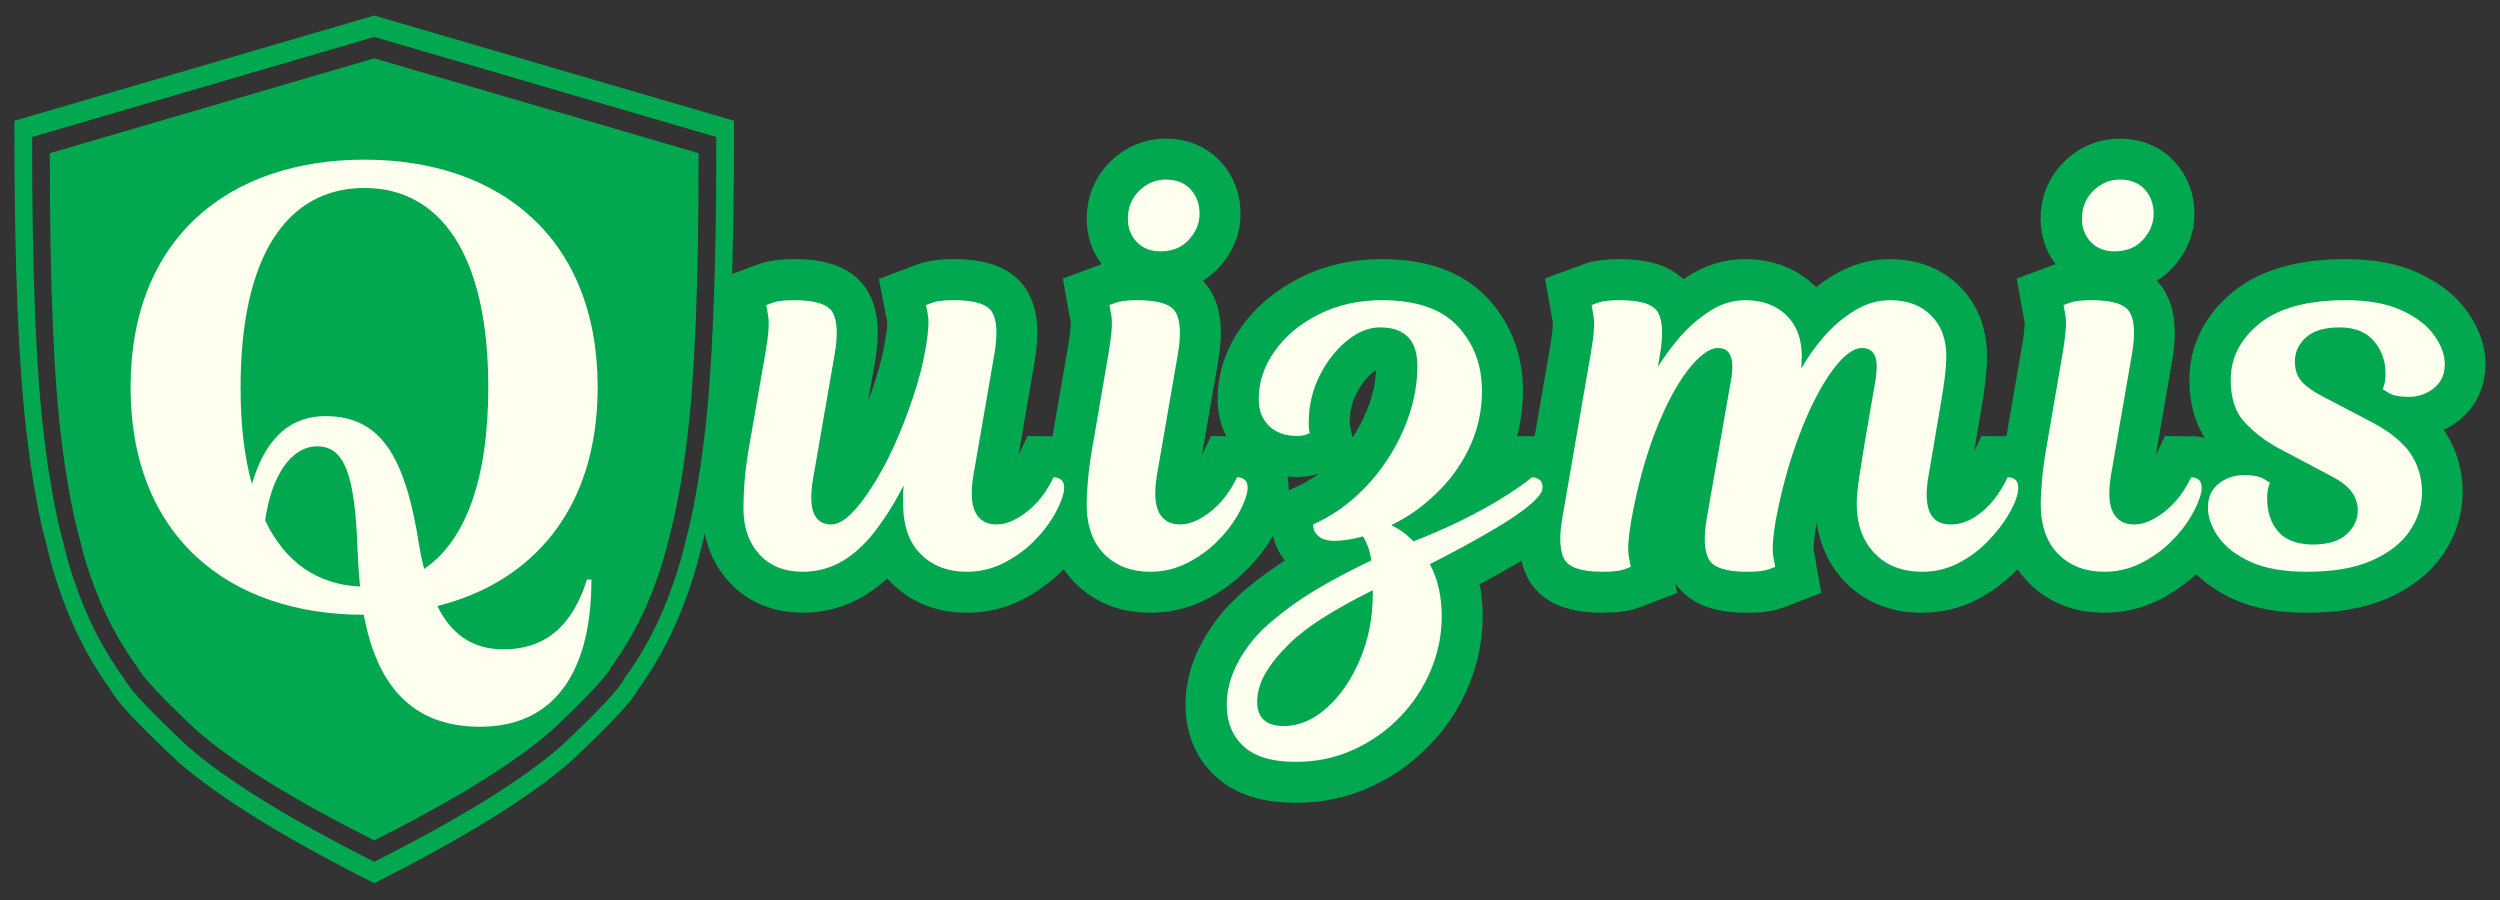 <svg xmlns="http://www.w3.org/2000/svg" xmlns:xlink="http://www.w3.org/1999/xlink" width="500" zoomAndPan="magnify" viewBox="0 0 375 135" height="180" preserveAspectRatio="xMidYMid meet" version="1.0"><rect x="0" y="0" width="375" height="135" fill="#333333" stroke="none"/><defs><g/><clipPath id="ad157cdc1c"><path d="M 41 0 L 373.621 0 L 373.621 134.008 L 41 134.008 Z M 41 0 " clip-rule="nonzero"/></clipPath><clipPath id="232fe297fd"><path d="M 2.125 2.332 L 110.492 2.332 L 110.492 132.832 L 2.125 132.832 Z M 2.125 2.332 " clip-rule="nonzero"/></clipPath></defs><g clip-path="url(#ad157cdc1c)"><path stroke-linecap="butt" transform="matrix(1.012, 0, 0, 1.012, 113.144, 18.958)" fill="none" stroke-linejoin="miter" d="M 22.044 55.942 C 22.044 55.559 22.044 55.147 22.044 54.703 C 22.044 54.243 22.071 53.746 22.125 53.209 C 20.945 55.513 19.74 57.501 18.509 59.164 C 16.846 61.468 15.082 63.185 13.222 64.312 C 11.378 65.435 9.359 65.999 7.171 65.999 C 4.485 65.999 2.351 65.142 0.765 63.424 C -0.817 61.711 -1.612 59.457 -1.612 56.667 C -1.612 55.162 -1.539 53.661 -1.396 52.167 C -1.265 50.662 -1.014 48.86 -0.648 46.764 L 1.691 33.404 C 2.123 30.888 2.239 29.109 2.042 28.059 C 1.861 27.009 1.768 26.488 1.768 26.488 C 1.768 26.488 2.089 26.369 2.733 26.133 C 3.374 25.886 4.447 25.759 5.952 25.759 C 9.07 25.759 10.965 26.376 11.632 27.607 C 12.3 28.838 12.393 30.88 11.906 33.736 L 8.684 52.325 C 8.317 54.629 8.371 56.32 8.842 57.393 C 9.328 58.469 10.166 59.006 11.358 59.006 C 12.261 59.006 13.222 58.508 14.245 57.512 C 15.268 56.517 16.29 55.212 17.309 53.603 C 18.49 51.835 19.617 49.771 20.69 47.413 C 21.763 45.055 22.727 42.585 23.577 40.007 C 24.441 37.425 25.058 34.955 25.425 32.597 C 25.803 30.398 25.896 28.831 25.699 27.901 C 25.518 26.959 25.425 26.488 25.425 26.488 C 25.425 26.488 25.745 26.369 26.386 26.133 C 27.042 25.886 28.119 25.759 29.608 25.759 C 32.727 25.759 34.622 26.376 35.289 27.607 C 35.957 28.838 36.049 30.88 35.563 33.736 L 32.441 51.913 C 32.059 54.336 32.179 56.123 32.792 57.277 C 33.41 58.431 34.444 59.006 35.899 59.006 C 37.284 59.006 38.786 58.377 40.399 57.119 C 42.008 55.849 43.324 54.139 44.347 51.99 C 44.883 51.99 45.296 52.156 45.585 52.484 C 45.886 52.796 45.983 53.333 45.879 54.093 C 45.655 55.166 45.157 56.378 44.385 57.728 C 43.613 59.064 42.579 60.36 41.282 61.618 C 39.997 62.876 38.523 63.922 36.86 64.764 C 35.197 65.586 33.402 65.999 31.476 65.999 C 28.686 65.999 26.413 65.13 24.657 63.386 C 22.917 61.645 22.044 59.164 22.044 55.942 Z M 49.973 48.296 L 52.547 33.404 C 52.98 30.838 53.095 29.043 52.902 28.02 C 52.717 26.998 52.625 26.488 52.625 26.488 C 52.625 26.488 52.945 26.369 53.589 26.133 C 54.23 25.886 55.303 25.759 56.812 25.759 C 59.93 25.759 61.821 26.376 62.489 27.607 C 63.156 28.838 63.249 30.88 62.763 33.736 L 59.621 51.913 C 59.255 54.336 59.378 56.123 59.996 57.277 C 60.609 58.431 61.644 59.006 63.098 59.006 C 64.488 59.006 65.985 58.377 67.598 57.119 C 69.208 55.849 70.527 54.139 71.546 51.99 C 72.083 51.99 72.496 52.156 72.785 52.484 C 73.086 52.796 73.179 53.333 73.059 54.093 C 72.851 55.166 72.353 56.378 71.566 57.728 C 70.794 59.064 69.767 60.36 68.482 61.618 C 67.197 62.876 65.727 63.922 64.059 64.764 C 62.396 65.586 60.598 65.999 58.657 65.999 C 55.866 65.999 53.601 65.13 51.86 63.386 C 50.116 61.645 49.248 59.164 49.248 55.942 C 49.248 55.143 49.298 54.074 49.402 52.738 C 49.506 51.388 49.699 49.91 49.973 48.296 Z M 55.357 13.695 C 55.357 12.032 55.92 10.65 57.047 9.55 C 58.174 8.45 59.49 7.898 60.995 7.898 C 62.554 7.898 63.774 8.385 64.65 9.353 C 65.541 10.31 65.985 11.515 65.985 12.969 C 65.985 14.359 65.464 15.628 64.414 16.782 C 63.369 17.932 61.96 18.511 60.189 18.511 C 58.749 18.511 57.584 18.06 56.692 17.153 C 55.801 16.238 55.357 15.084 55.357 13.695 Z M 107.846 39.2 C 107.846 42.319 107.17 45.232 105.82 47.941 C 104.484 50.643 102.663 53.012 100.359 55.054 C 98.526 56.721 96.534 58.06 94.385 59.083 C 94.817 59.295 95.303 59.577 95.84 59.928 C 96.376 60.268 96.99 60.793 97.684 61.499 C 100.058 60.584 102.397 59.561 104.701 58.435 C 107.004 57.308 109.081 56.169 110.929 55.015 C 112.789 53.865 114.225 52.854 115.232 51.99 C 115.769 51.99 116.182 52.156 116.471 52.484 C 116.772 52.796 116.869 53.256 116.764 53.858 C 116.606 54.552 115.722 55.513 114.113 56.744 C 112.724 57.821 110.779 59.071 108.278 60.499 C 105.789 61.912 103.064 63.374 100.104 64.879 C 101.281 67.079 101.872 69.653 101.872 72.602 C 101.872 75.338 101.335 77.993 100.259 80.559 C 99.197 83.141 97.684 85.445 95.72 87.475 C 93.767 89.52 91.475 91.145 88.843 92.349 C 86.211 93.569 83.344 94.174 80.237 94.174 C 76.741 94.174 74.159 93.41 72.496 91.878 C 70.832 90.346 70.003 88.293 70.003 85.727 C 70.003 83.527 70.608 81.339 71.828 79.166 C 73.032 76.99 74.626 75.072 76.602 73.408 C 78.543 71.745 80.689 70.197 83.047 68.769 C 85.405 67.357 88.195 65.867 91.417 64.312 C 91.313 63.444 91.135 62.718 90.888 62.128 C 90.653 61.541 90.422 61.09 90.202 60.773 C 88.6 61.205 87.18 61.422 85.937 61.422 C 84.926 61.422 84.154 61.194 83.618 60.735 C 83.081 60.275 82.811 59.7 82.811 59.006 C 85.706 57.709 88.318 55.83 90.653 53.367 C 92.984 50.905 94.829 48.1 96.191 44.958 C 97.569 41.813 98.256 38.664 98.256 35.507 C 98.256 31.694 96.403 29.788 92.695 29.788 C 91.097 29.788 89.491 30.428 87.882 31.714 C 86.269 32.999 84.914 34.712 83.815 36.862 C 82.715 39.011 82.163 41.373 82.163 43.955 C 82.163 44.437 82.19 44.819 82.244 45.093 C 82.294 45.356 82.321 45.487 82.321 45.487 C 82.321 45.487 82.144 45.553 81.789 45.684 C 81.449 45.815 80.986 45.881 80.395 45.881 C 78.678 45.881 77.312 45.383 76.289 44.387 C 75.266 43.391 74.757 42.06 74.757 40.397 C 74.757 37.884 75.548 35.511 77.134 33.284 C 78.72 31.057 80.893 29.251 83.656 27.862 C 86.42 26.461 89.545 25.759 93.03 25.759 C 98.124 25.759 101.864 27.052 104.249 29.63 C 106.646 32.2 107.846 35.387 107.846 39.2 Z M 78.45 88.853 C 80.716 88.853 82.85 87.953 84.857 86.159 C 86.871 84.364 88.511 81.976 89.769 78.989 C 91.024 76.013 91.653 72.787 91.653 69.302 L 91.653 68.731 C 85.81 71.625 81.711 74.257 79.353 76.631 C 77.794 78.124 76.602 79.575 75.78 80.992 C 74.938 82.419 74.522 83.836 74.522 85.237 C 74.522 87.645 75.83 88.853 78.45 88.853 Z M 177.28 59.006 C 178.89 59.006 180.441 58.377 181.934 57.119 C 183.443 55.849 184.705 54.139 185.728 51.99 C 186.264 51.99 186.677 52.156 186.967 52.484 C 187.268 52.796 187.364 53.333 187.26 54.093 C 187.102 55.116 186.619 56.293 185.805 57.628 C 185.006 58.967 183.972 60.283 182.702 61.58 C 181.444 62.861 179.997 63.922 178.361 64.764 C 176.736 65.586 174.98 65.999 173.093 65.999 C 170.094 65.999 167.725 65.076 165.981 63.228 C 164.24 61.371 163.368 58.94 163.368 55.942 C 163.368 54.865 163.511 53.418 163.8 51.596 C 164.101 49.778 164.356 48.165 164.568 46.764 L 166.1 37.904 C 166.413 36.028 166.393 34.72 166.038 33.971 C 165.699 33.215 165.078 32.833 164.174 32.833 C 163.152 32.833 162.033 33.508 160.813 34.859 C 159.609 36.194 158.405 38.046 157.197 40.416 C 155.993 42.774 154.882 45.499 153.859 48.59 C 152.836 51.669 152.006 54.927 151.362 58.357 C 150.945 60.874 150.826 62.653 151.011 63.702 C 151.192 64.748 151.285 65.273 151.285 65.273 C 151.285 65.273 150.964 65.397 150.32 65.647 C 149.679 65.883 148.606 65.999 147.098 65.999 C 143.995 65.999 142.104 65.37 141.421 64.115 C 140.753 62.842 140.66 60.812 141.147 58.022 L 144.682 37.904 C 145.338 34.523 144.72 32.833 142.837 32.833 C 141.552 32.833 140.066 33.921 138.376 36.094 C 136.685 38.27 135.088 41.277 133.583 45.113 C 132.074 48.953 130.87 53.367 129.967 58.357 C 129.534 60.874 129.411 62.653 129.592 63.702 C 129.789 64.748 129.886 65.273 129.886 65.273 C 129.886 65.273 129.561 65.397 128.905 65.647 C 128.265 65.883 127.196 65.999 125.702 65.999 C 122.584 65.999 120.693 65.37 120.025 64.115 C 119.354 62.842 119.265 60.812 119.747 58.022 L 124.012 33.404 C 124.433 30.888 124.548 29.109 124.367 28.059 C 124.182 27.009 124.089 26.488 124.089 26.488 C 124.089 26.488 124.413 26.369 125.054 26.133 C 125.694 25.886 126.771 25.759 128.276 25.759 C 131.379 25.759 133.266 26.376 133.934 27.607 C 134.617 28.838 134.713 30.88 134.231 33.736 L 133.895 35.661 C 134.814 34.156 135.925 32.655 137.237 31.162 C 138.557 29.657 140.039 28.379 141.675 27.333 C 143.316 26.284 145.044 25.759 146.862 25.759 C 149.378 25.759 151.401 26.5 152.936 27.982 C 154.469 29.448 155.233 31.497 155.233 34.129 C 155.233 34.392 155.221 34.674 155.194 34.975 C 155.167 35.276 155.156 35.584 155.156 35.897 C 156.008 34.342 157.101 32.786 158.436 31.243 C 159.787 29.684 161.303 28.379 162.994 27.333 C 164.684 26.284 166.471 25.759 168.358 25.759 C 170.874 25.759 172.877 26.511 174.37 28.02 C 175.879 29.514 176.632 31.524 176.632 34.052 C 176.632 34.901 176.566 35.893 176.435 37.02 C 176.304 38.147 176.134 39.332 175.922 40.574 L 173.977 51.913 C 173.178 56.64 174.278 59.006 177.28 59.006 Z M 191.359 48.296 L 193.933 33.404 C 194.365 30.838 194.485 29.043 194.288 28.02 C 194.106 26.998 194.014 26.488 194.014 26.488 C 194.014 26.488 194.334 26.369 194.975 26.133 C 195.619 25.886 196.692 25.759 198.197 25.759 C 201.315 25.759 203.21 26.376 203.878 27.607 C 204.545 28.838 204.634 30.88 204.152 33.736 L 201.007 51.913 C 200.64 54.336 200.767 56.123 201.381 57.277 C 201.998 58.431 203.033 59.006 204.484 59.006 C 205.873 59.006 207.374 58.377 208.983 57.119 C 210.597 55.849 211.913 54.139 212.935 51.99 C 213.472 51.99 213.885 52.156 214.17 52.484 C 214.475 52.796 214.564 53.333 214.448 54.093 C 214.236 55.166 213.738 56.378 212.955 57.728 C 212.183 59.064 211.152 60.36 209.867 61.618 C 208.586 62.876 207.112 63.922 205.448 64.764 C 203.785 65.586 201.983 65.999 200.046 65.999 C 197.255 65.999 194.99 65.13 193.246 63.386 C 191.505 61.645 190.633 59.164 190.633 55.942 C 190.633 55.143 190.687 54.074 190.791 52.738 C 190.895 51.388 191.085 49.91 191.359 48.296 Z M 196.742 13.695 C 196.742 12.032 197.306 10.65 198.432 9.55 C 199.559 8.45 200.875 7.898 202.384 7.898 C 203.943 7.898 205.159 8.385 206.039 9.353 C 206.927 10.31 207.374 11.515 207.374 12.969 C 207.374 14.359 206.849 15.628 205.804 16.782 C 204.754 17.932 203.345 18.511 201.578 18.511 C 200.138 18.511 198.969 18.06 198.081 17.153 C 197.19 16.238 196.742 15.084 196.742 13.695 Z M 232.235 39.926 L 239.17 43.542 C 242.118 45.047 244.183 46.66 245.36 48.374 C 246.541 50.091 247.128 52.024 247.128 54.17 C 247.128 56.266 246.514 58.215 245.283 60.009 C 244.052 61.804 242.184 63.251 239.683 64.351 C 237.194 65.451 233.991 65.999 230.074 65.999 C 226.643 65.999 223.853 65.501 221.703 64.505 C 219.554 63.509 217.972 62.278 216.949 60.812 C 215.926 59.334 215.417 57.898 215.417 56.509 C 215.417 54.95 215.953 53.757 217.026 52.935 C 218.103 52.094 219.338 51.677 220.742 51.677 C 222.128 51.677 223.12 51.866 223.706 52.244 C 224.297 52.611 224.594 52.796 224.594 52.796 C 224.594 52.796 224.528 53.001 224.397 53.406 C 224.266 53.811 224.2 54.386 224.2 55.135 C 224.2 57.126 224.737 58.751 225.81 60.009 C 226.882 61.263 228.573 61.919 230.881 61.973 C 233.184 61.973 234.886 61.468 235.986 60.461 C 237.09 59.438 237.638 58.253 237.638 56.902 C 237.638 55.934 237.345 55.035 236.754 54.213 C 236.164 53.371 235.145 52.58 233.69 51.835 L 225.81 47.648 C 223.872 46.575 222.213 45.302 220.839 43.835 C 219.477 42.357 218.797 40.273 218.797 37.587 C 218.797 34.315 220.218 31.524 223.058 29.217 C 225.902 26.913 230.17 25.759 235.87 25.759 C 239.197 25.759 241.941 26.257 244.102 27.252 C 246.279 28.248 247.888 29.487 248.938 30.969 C 249.984 32.435 250.508 33.863 250.508 35.249 C 250.508 36.757 249.972 37.942 248.895 38.807 C 247.822 39.66 246.591 40.084 245.202 40.084 C 243.855 40.084 242.871 39.899 242.257 39.532 C 241.64 39.154 241.331 38.965 241.331 38.965 C 241.331 38.965 241.397 38.749 241.528 38.317 C 241.675 37.884 241.744 37.321 241.744 36.626 C 241.744 34.751 241.161 33.149 239.996 31.81 C 238.842 30.463 237.14 29.788 234.886 29.788 C 232.687 29.788 231.035 30.286 229.935 31.281 C 228.851 32.265 228.306 33.454 228.306 34.859 C 228.306 36.036 228.627 37.004 229.267 37.765 C 229.912 38.513 230.9 39.231 232.235 39.926 Z M 232.235 39.926 " stroke="#02a850" stroke-width="12.173" stroke-opacity="1" stroke-miterlimit="4"/></g><g fill="#fffff0" fill-opacity="1"><g transform="translate(113.144, 85.763)"><g><path d="M 22.328 -10.188 C 22.328 -10.562 22.328 -10.977 22.328 -11.438 C 22.328 -11.906 22.352 -12.41 22.406 -12.953 C 21.207 -10.617 19.984 -8.609 18.734 -6.922 C 17.055 -4.586 15.281 -2.848 13.406 -1.703 C 11.531 -0.566 9.477 0 7.25 0 C 4.531 0 2.367 -0.867 0.766 -2.609 C -0.828 -4.348 -1.625 -6.629 -1.625 -9.453 C -1.625 -10.973 -1.555 -12.492 -1.422 -14.016 C -1.285 -15.535 -1.031 -17.352 -0.656 -19.469 L 1.703 -33 C 2.141 -35.551 2.266 -37.352 2.078 -38.406 C 1.891 -39.469 1.797 -40 1.797 -40 C 1.797 -40 2.117 -40.117 2.766 -40.359 C 3.422 -40.609 4.508 -40.734 6.031 -40.734 C 9.176 -40.734 11.086 -40.109 11.766 -38.859 C 12.453 -37.609 12.551 -35.547 12.062 -32.672 L 8.797 -13.844 C 8.422 -11.508 8.473 -9.801 8.953 -8.719 C 9.441 -7.633 10.285 -7.094 11.484 -7.094 C 12.41 -7.094 13.391 -7.594 14.422 -8.594 C 15.453 -9.602 16.484 -10.922 17.516 -12.547 C 18.711 -14.336 19.852 -16.426 20.938 -18.812 C 22.02 -21.207 22.992 -23.707 23.859 -26.312 C 24.734 -28.914 25.363 -31.414 25.75 -33.812 C 26.125 -36.039 26.219 -37.629 26.031 -38.578 C 25.844 -39.523 25.75 -40 25.75 -40 C 25.75 -40 26.07 -40.117 26.719 -40.359 C 27.375 -40.609 28.461 -40.734 29.984 -40.734 C 33.129 -40.734 35.039 -40.109 35.719 -38.859 C 36.406 -37.609 36.504 -35.547 36.016 -32.672 L 32.828 -14.25 C 32.453 -11.812 32.578 -10.008 33.203 -8.844 C 33.828 -7.676 34.867 -7.094 36.328 -7.094 C 37.742 -7.094 39.266 -7.727 40.891 -9 C 42.523 -10.281 43.859 -12.004 44.891 -14.172 C 45.43 -14.172 45.848 -14.008 46.141 -13.688 C 46.441 -13.363 46.539 -12.82 46.438 -12.062 C 46.219 -10.969 45.711 -9.742 44.922 -8.391 C 44.141 -7.035 43.098 -5.719 41.797 -4.438 C 40.492 -3.164 39 -2.109 37.312 -1.266 C 35.625 -0.422 33.805 0 31.859 0 C 29.035 0 26.738 -0.879 24.969 -2.641 C 23.207 -4.41 22.328 -6.926 22.328 -10.188 Z M 22.328 -10.188 "/></g></g></g><g fill="#fffff0" fill-opacity="1"><g transform="translate(164.621, 85.763)"><g><path d="M -0.891 -17.922 L 1.703 -33 C 2.141 -35.602 2.266 -37.422 2.078 -38.453 C 1.891 -39.484 1.797 -40 1.797 -40 C 1.797 -40 2.117 -40.117 2.766 -40.359 C 3.422 -40.609 4.508 -40.734 6.031 -40.734 C 9.176 -40.734 11.086 -40.109 11.766 -38.859 C 12.453 -37.609 12.551 -35.547 12.062 -32.672 L 8.875 -14.25 C 8.5 -11.812 8.625 -10.008 9.25 -8.844 C 9.875 -7.676 10.922 -7.094 12.391 -7.094 C 13.797 -7.094 15.312 -7.727 16.938 -9 C 18.57 -10.281 19.906 -12.004 20.938 -14.172 C 21.477 -14.172 21.895 -14.008 22.188 -13.688 C 22.488 -13.363 22.586 -12.82 22.484 -12.062 C 22.266 -10.969 21.758 -9.742 20.969 -8.391 C 20.188 -7.035 19.145 -5.719 17.844 -4.438 C 16.539 -3.164 15.047 -2.109 13.359 -1.266 C 11.672 -0.422 9.852 0 7.906 0 C 5.082 0 2.785 -0.879 1.016 -2.641 C -0.742 -4.41 -1.625 -6.926 -1.625 -10.188 C -1.625 -11 -1.566 -12.082 -1.453 -13.438 C -1.348 -14.801 -1.16 -16.297 -0.891 -17.922 Z M 4.562 -52.953 C 4.562 -54.641 5.129 -56.039 6.266 -57.156 C 7.41 -58.27 8.742 -58.828 10.266 -58.828 C 11.836 -58.828 13.07 -58.336 13.969 -57.359 C 14.863 -56.379 15.312 -55.156 15.312 -53.688 C 15.312 -52.27 14.781 -50.977 13.719 -49.812 C 12.664 -48.645 11.242 -48.062 9.453 -48.062 C 7.984 -48.062 6.801 -48.523 5.906 -49.453 C 5.008 -50.379 4.562 -51.547 4.562 -52.953 Z M 4.562 -52.953 "/></g></g></g><g fill="#fffff0" fill-opacity="1"><g transform="translate(192.153, 85.763)"><g><path d="M 30.141 -27.125 C 30.141 -23.977 29.457 -21.031 28.094 -18.281 C 26.738 -15.539 24.895 -13.141 22.562 -11.078 C 20.719 -9.391 18.707 -8.031 16.531 -7 C 16.969 -6.789 17.457 -6.508 18 -6.156 C 18.539 -5.801 19.164 -5.27 19.875 -4.562 C 22.27 -5.488 24.633 -6.52 26.969 -7.656 C 29.301 -8.801 31.406 -9.957 33.281 -11.125 C 35.156 -12.289 36.609 -13.305 37.641 -14.172 C 38.18 -14.172 38.598 -14.008 38.891 -13.688 C 39.191 -13.363 39.289 -12.898 39.188 -12.297 C 39.02 -11.598 38.125 -10.625 36.5 -9.375 C 35.082 -8.281 33.109 -7.016 30.578 -5.578 C 28.055 -4.141 25.305 -2.66 22.328 -1.141 C 23.516 1.086 24.109 3.695 24.109 6.688 C 24.109 9.445 23.566 12.129 22.484 14.734 C 21.398 17.348 19.863 19.688 17.875 21.75 C 15.895 23.812 13.57 25.453 10.906 26.672 C 8.25 27.898 5.348 28.516 2.203 28.516 C -1.328 28.516 -3.93 27.738 -5.609 26.188 C -7.297 24.645 -8.141 22.566 -8.141 19.953 C -8.141 17.734 -7.531 15.52 -6.312 13.312 C -5.094 11.113 -3.477 9.176 -1.469 7.5 C 0.488 5.812 2.66 4.25 5.047 2.812 C 7.441 1.375 10.27 -0.129 13.531 -1.703 C 13.414 -2.578 13.234 -3.312 12.984 -3.906 C 12.742 -4.508 12.516 -4.973 12.297 -5.297 C 10.672 -4.859 9.234 -4.641 7.984 -4.641 C 6.953 -4.641 6.164 -4.867 5.625 -5.328 C 5.082 -5.797 4.812 -6.383 4.812 -7.094 C 7.738 -8.395 10.383 -10.289 12.75 -12.781 C 15.113 -15.281 16.988 -18.117 18.375 -21.297 C 19.758 -24.473 20.453 -27.664 20.453 -30.875 C 20.453 -34.727 18.578 -36.656 14.828 -36.656 C 13.203 -36.656 11.57 -36.004 9.938 -34.703 C 8.312 -33.398 6.941 -31.66 5.828 -29.484 C 4.711 -27.316 4.156 -24.93 4.156 -22.328 C 4.156 -21.836 4.18 -21.457 4.234 -21.188 C 4.285 -20.914 4.312 -20.781 4.312 -20.781 C 4.312 -20.781 4.133 -20.711 3.781 -20.578 C 3.438 -20.441 2.961 -20.375 2.359 -20.375 C 0.617 -20.375 -0.766 -20.875 -1.797 -21.875 C -2.828 -22.875 -3.344 -24.219 -3.344 -25.906 C -3.344 -28.457 -2.539 -30.859 -0.938 -33.109 C 0.664 -35.367 2.863 -37.203 5.656 -38.609 C 8.457 -40.023 11.625 -40.734 15.156 -40.734 C 20.312 -40.734 24.098 -39.426 26.516 -36.812 C 28.93 -34.207 30.141 -30.977 30.141 -27.125 Z M 0.406 23.141 C 2.688 23.141 4.844 22.227 6.875 20.406 C 8.914 18.582 10.57 16.164 11.844 13.156 C 13.125 10.145 13.766 6.875 13.766 3.344 L 13.766 2.766 C 7.848 5.703 3.691 8.363 1.297 10.75 C -0.273 12.27 -1.477 13.75 -2.312 15.188 C -3.156 16.633 -3.578 18.062 -3.578 19.469 C -3.578 21.914 -2.25 23.141 0.406 23.141 Z M 0.406 23.141 "/></g></g></g><g fill="#fffff0" fill-opacity="1"><g transform="translate(236.381, 85.763)"><g><path d="M 56.219 -7.094 C 57.844 -7.094 59.414 -7.727 60.938 -9 C 62.457 -10.281 63.734 -12.004 64.766 -14.172 C 65.305 -14.172 65.727 -14.008 66.031 -13.688 C 66.332 -13.363 66.426 -12.82 66.312 -12.062 C 66.156 -11.031 65.664 -9.832 64.844 -8.469 C 64.031 -7.113 62.984 -5.785 61.703 -4.484 C 60.43 -3.18 58.969 -2.109 57.312 -1.266 C 55.656 -0.422 53.879 0 51.984 0 C 48.941 0 46.535 -0.938 44.766 -2.812 C 43.004 -4.688 42.125 -7.145 42.125 -10.188 C 42.125 -11.27 42.27 -12.734 42.562 -14.578 C 42.863 -16.43 43.125 -18.062 43.344 -19.469 L 44.891 -28.438 C 45.211 -30.332 45.195 -31.66 44.844 -32.422 C 44.488 -33.18 43.852 -33.562 42.938 -33.562 C 41.906 -33.562 40.773 -32.879 39.547 -31.516 C 38.328 -30.16 37.102 -28.289 35.875 -25.906 C 34.656 -23.52 33.531 -20.766 32.5 -17.641 C 31.469 -14.516 30.629 -11.211 29.984 -7.734 C 29.547 -5.18 29.422 -3.375 29.609 -2.312 C 29.805 -1.258 29.906 -0.734 29.906 -0.734 C 29.906 -0.734 29.578 -0.609 28.922 -0.359 C 28.266 -0.117 27.176 0 25.656 0 C 22.508 0 20.598 -0.633 19.922 -1.906 C 19.242 -3.188 19.148 -5.238 19.641 -8.062 L 23.219 -28.438 C 23.875 -31.852 23.25 -33.562 21.344 -33.562 C 20.039 -33.562 18.531 -32.461 16.812 -30.266 C 15.102 -28.066 13.488 -25.023 11.969 -21.141 C 10.445 -17.254 9.227 -12.785 8.312 -7.734 C 7.875 -5.18 7.75 -3.375 7.938 -2.312 C 8.133 -1.258 8.234 -0.734 8.234 -0.734 C 8.234 -0.734 7.906 -0.609 7.25 -0.359 C 6.594 -0.117 5.504 0 3.984 0 C 0.836 0 -1.07 -0.633 -1.75 -1.906 C -2.426 -3.188 -2.52 -5.238 -2.031 -8.062 L 2.281 -33 C 2.719 -35.551 2.836 -37.352 2.641 -38.406 C 2.453 -39.469 2.359 -40 2.359 -40 C 2.359 -40 2.68 -40.117 3.328 -40.359 C 3.984 -40.609 5.07 -40.734 6.594 -40.734 C 9.75 -40.734 11.664 -40.109 12.344 -38.859 C 13.02 -37.609 13.113 -35.547 12.625 -32.672 L 12.297 -30.719 C 13.223 -32.238 14.348 -33.758 15.672 -35.281 C 17.004 -36.801 18.5 -38.086 20.156 -39.141 C 21.812 -40.203 23.566 -40.734 25.422 -40.734 C 27.973 -40.734 30.02 -39.984 31.562 -38.484 C 33.113 -36.992 33.891 -34.922 33.891 -32.266 C 33.891 -31.992 33.875 -31.707 33.844 -31.406 C 33.82 -31.102 33.812 -30.789 33.812 -30.469 C 34.676 -32.039 35.785 -33.613 37.141 -35.188 C 38.504 -36.77 40.039 -38.086 41.75 -39.141 C 43.457 -40.203 45.266 -40.734 47.172 -40.734 C 49.723 -40.734 51.758 -39.973 53.281 -38.453 C 54.801 -36.93 55.562 -34.895 55.562 -32.344 C 55.562 -31.477 55.492 -30.473 55.359 -29.328 C 55.223 -28.191 55.047 -27 54.828 -25.75 L 52.875 -14.25 C 52.062 -9.477 53.176 -7.094 56.219 -7.094 Z M 56.219 -7.094 "/></g></g></g><g fill="#fffff0" fill-opacity="1"><g transform="translate(307.733, 85.763)"><g><path d="M -0.891 -17.922 L 1.703 -33 C 2.141 -35.602 2.266 -37.422 2.078 -38.453 C 1.891 -39.484 1.797 -40 1.797 -40 C 1.797 -40 2.117 -40.117 2.766 -40.359 C 3.422 -40.609 4.508 -40.734 6.031 -40.734 C 9.176 -40.734 11.086 -40.109 11.766 -38.859 C 12.453 -37.609 12.551 -35.547 12.062 -32.672 L 8.875 -14.25 C 8.5 -11.812 8.625 -10.008 9.25 -8.844 C 9.875 -7.676 10.922 -7.094 12.391 -7.094 C 13.797 -7.094 15.312 -7.727 16.938 -9 C 18.57 -10.281 19.906 -12.004 20.938 -14.172 C 21.477 -14.172 21.895 -14.008 22.188 -13.688 C 22.488 -13.363 22.586 -12.82 22.484 -12.062 C 22.266 -10.969 21.758 -9.742 20.969 -8.391 C 20.188 -7.035 19.145 -5.719 17.844 -4.438 C 16.539 -3.164 15.047 -2.109 13.359 -1.266 C 11.672 -0.422 9.852 0 7.906 0 C 5.082 0 2.785 -0.879 1.016 -2.641 C -0.742 -4.41 -1.625 -6.926 -1.625 -10.188 C -1.625 -11 -1.566 -12.082 -1.453 -13.438 C -1.348 -14.801 -1.16 -16.297 -0.891 -17.922 Z M 4.562 -52.953 C 4.562 -54.641 5.129 -56.039 6.266 -57.156 C 7.41 -58.27 8.742 -58.828 10.266 -58.828 C 11.836 -58.828 13.07 -58.336 13.969 -57.359 C 14.863 -56.379 15.312 -55.156 15.312 -53.688 C 15.312 -52.27 14.781 -50.977 13.719 -49.812 C 12.664 -48.645 11.242 -48.062 9.453 -48.062 C 7.984 -48.062 6.801 -48.523 5.906 -49.453 C 5.008 -50.379 4.562 -51.547 4.562 -52.953 Z M 4.562 -52.953 "/></g></g></g><g fill="#fffff0" fill-opacity="1"><g transform="translate(335.264, 85.763)"><g><path d="M 12.953 -26.391 L 19.953 -22.734 C 22.941 -21.211 25.035 -19.582 26.234 -17.844 C 27.43 -16.102 28.031 -14.145 28.031 -11.969 C 28.031 -9.852 27.406 -7.883 26.156 -6.062 C 24.906 -4.25 23.016 -2.785 20.484 -1.672 C 17.961 -0.555 14.719 0 10.75 0 C 7.281 0 4.457 -0.5 2.281 -1.5 C 0.102 -2.508 -1.5 -3.758 -2.531 -5.25 C -3.562 -6.75 -4.078 -8.203 -4.078 -9.609 C -4.078 -11.18 -3.531 -12.391 -2.438 -13.234 C -1.352 -14.078 -0.109 -14.5 1.297 -14.5 C 2.711 -14.5 3.719 -14.305 4.312 -13.922 C 4.914 -13.547 5.219 -13.359 5.219 -13.359 C 5.219 -13.359 5.148 -13.156 5.016 -12.75 C 4.879 -12.344 4.812 -11.758 4.812 -11 C 4.812 -8.988 5.352 -7.344 6.438 -6.062 C 7.52 -4.789 9.227 -4.129 11.562 -4.078 C 13.906 -4.078 15.629 -4.594 16.734 -5.625 C 17.848 -6.656 18.406 -7.848 18.406 -9.203 C 18.406 -10.18 18.109 -11.094 17.516 -11.938 C 16.922 -12.781 15.891 -13.582 14.422 -14.344 L 6.438 -18.578 C 4.477 -19.66 2.805 -20.945 1.422 -22.438 C 0.035 -23.938 -0.656 -26.047 -0.656 -28.766 C -0.656 -32.078 0.781 -34.898 3.656 -37.234 C 6.539 -39.566 10.863 -40.734 16.625 -40.734 C 19.988 -40.734 22.77 -40.227 24.969 -39.219 C 27.164 -38.219 28.797 -36.969 29.859 -35.469 C 30.922 -33.977 31.453 -32.531 31.453 -31.125 C 31.453 -29.602 30.906 -28.406 29.812 -27.531 C 28.727 -26.664 27.477 -26.234 26.062 -26.234 C 24.707 -26.234 23.719 -26.422 23.094 -26.797 C 22.469 -27.18 22.156 -27.375 22.156 -27.375 C 22.156 -27.375 22.223 -27.586 22.359 -28.016 C 22.492 -28.453 22.562 -29.023 22.562 -29.734 C 22.562 -31.641 21.977 -33.27 20.812 -34.625 C 19.645 -35.977 17.922 -36.656 15.641 -36.656 C 13.41 -36.656 11.738 -36.148 10.625 -35.141 C 9.52 -34.141 8.969 -32.938 8.969 -31.531 C 8.969 -30.332 9.289 -29.352 9.938 -28.594 C 10.594 -27.832 11.598 -27.098 12.953 -26.391 Z M 12.953 -26.391 "/></g></g></g><g clip-path="url(#232fe297fd)"><path fill="#02a850" d="M 56.133 2.328 Z M 56.133 2.328 Z M 56.133 5.539 Z M 56.133 5.539 Z M 56.133 5.539 Z M 56.133 5.539 Z M 56.133 5.539 L 56.133 67.402 Z M 56.133 2.328 L 2.156 18.117 C 2.129 39.891 2.805 56.051 4.188 66.602 C 4.707 70.859 5.395 74.934 6.242 78.828 L 7.668 84.504 C 8.711 88.184 9.977 91.617 11.469 94.801 C 12.977 97.969 14.707 100.891 16.664 103.562 C 17.422 105.141 20.758 108.703 26.676 114.25 C 32.789 119.586 42.609 125.66 56.133 132.477 L 56.133 5.539 L 56.133 129.266 C 43.277 122.785 33.941 117.012 28.129 111.941 C 22.504 106.668 19.332 103.281 18.609 101.777 C 16.75 99.238 15.105 96.461 13.672 93.449 C 12.254 90.422 11.047 87.16 10.059 83.66 L 8.703 78.266 C 7.895 74.562 7.246 70.688 6.75 66.641 C 5.434 56.609 4.793 41.246 4.82 20.547 L 56.133 5.539 Z M 56.133 2.328 L 56.133 5.539 L 107.445 20.547 C 107.473 41.246 106.828 56.609 105.516 66.641 C 105.02 70.688 104.367 74.562 103.562 78.266 L 102.207 83.66 C 101.215 87.16 100.012 90.422 98.594 93.449 C 97.16 96.461 95.516 99.238 93.656 101.777 C 92.934 103.281 89.762 106.668 84.133 111.941 C 78.324 117.012 68.988 122.785 56.133 129.266 L 56.133 67.402 L 56.133 132.477 C 69.656 125.66 79.473 119.586 85.586 114.25 C 91.504 108.703 94.844 105.141 95.602 103.562 C 97.559 100.891 99.289 97.969 100.797 94.801 C 102.289 91.617 103.555 88.184 104.598 84.504 L 106.023 78.828 C 106.871 74.934 107.555 70.859 108.078 66.602 C 109.461 56.051 110.137 39.891 110.105 18.117 Z M 56.133 2.328 " fill-opacity="1" fill-rule="nonzero"/></g><path fill="#02a850" d="M 56.133 8.746 Z M 56.133 8.746 Z M 56.133 8.746 L 7.48 22.977 C 7.453 42.602 8.062 57.172 9.309 66.68 C 9.777 70.516 10.395 74.191 11.16 77.703 L 12.445 82.816 C 13.383 86.137 14.527 89.23 15.871 92.098 C 17.23 94.957 18.789 97.59 20.555 100 C 21.238 101.422 24.246 104.633 29.582 109.633 C 35.09 114.441 43.941 119.918 56.133 126.062 Z M 56.133 8.746 L 56.133 126.062 C 68.324 119.918 77.172 114.441 82.684 109.633 C 88.02 104.633 91.027 101.422 91.711 100 C 93.477 97.59 95.035 94.957 96.395 92.098 C 97.738 89.23 98.879 86.137 99.82 82.816 L 101.105 77.703 C 101.871 74.191 102.488 70.516 102.957 66.68 C 104.203 57.172 104.812 42.602 104.785 22.977 Z M 56.133 8.746 " fill-opacity="1" fill-rule="nonzero"/><g fill="#fffff0" fill-opacity="1"><g transform="translate(14.024, 91.089)"><g><path d="M 61.484 6.312 C 56.672 6.312 53.562 3.859 51.578 -0.188 C 65.906 -3.766 75.625 -14.797 75.625 -33 C 75.625 -55.453 60.828 -67.141 40.641 -67.141 C 20.375 -67.141 5.562 -55.453 5.562 -33 C 5.562 -10.562 20.375 1.125 40.547 1.125 C 42.438 11.312 47.438 17.922 58 17.922 C 68.547 17.922 74.688 10.469 74.688 -4.156 L 74.016 -4.156 C 71.484 3.953 66.672 6.312 61.484 6.312 Z M 40.641 -62.891 C 52.141 -62.891 59.219 -52.719 59.219 -33 C 59.219 -19.047 55.734 -9.906 49.594 -5.75 C 49.312 -6.891 49.031 -8.109 48.844 -9.328 C 46.766 -22.625 43.094 -28.672 34.797 -28.672 C 29.984 -28.672 25.938 -25.938 23.766 -18.484 C 22.625 -22.531 22.062 -27.344 22.062 -33 C 22.062 -52.719 29.047 -62.891 40.641 -62.891 Z M 25.75 -13.016 C 26.688 -19.797 29.703 -24.141 33.562 -24.141 C 37.719 -24.141 39.234 -19.703 39.609 -8.578 C 39.703 -6.688 39.797 -4.906 39.984 -3.109 C 33.656 -3.391 28.766 -6.688 25.75 -13.016 Z M 25.75 -13.016 "/></g></g></g></svg>